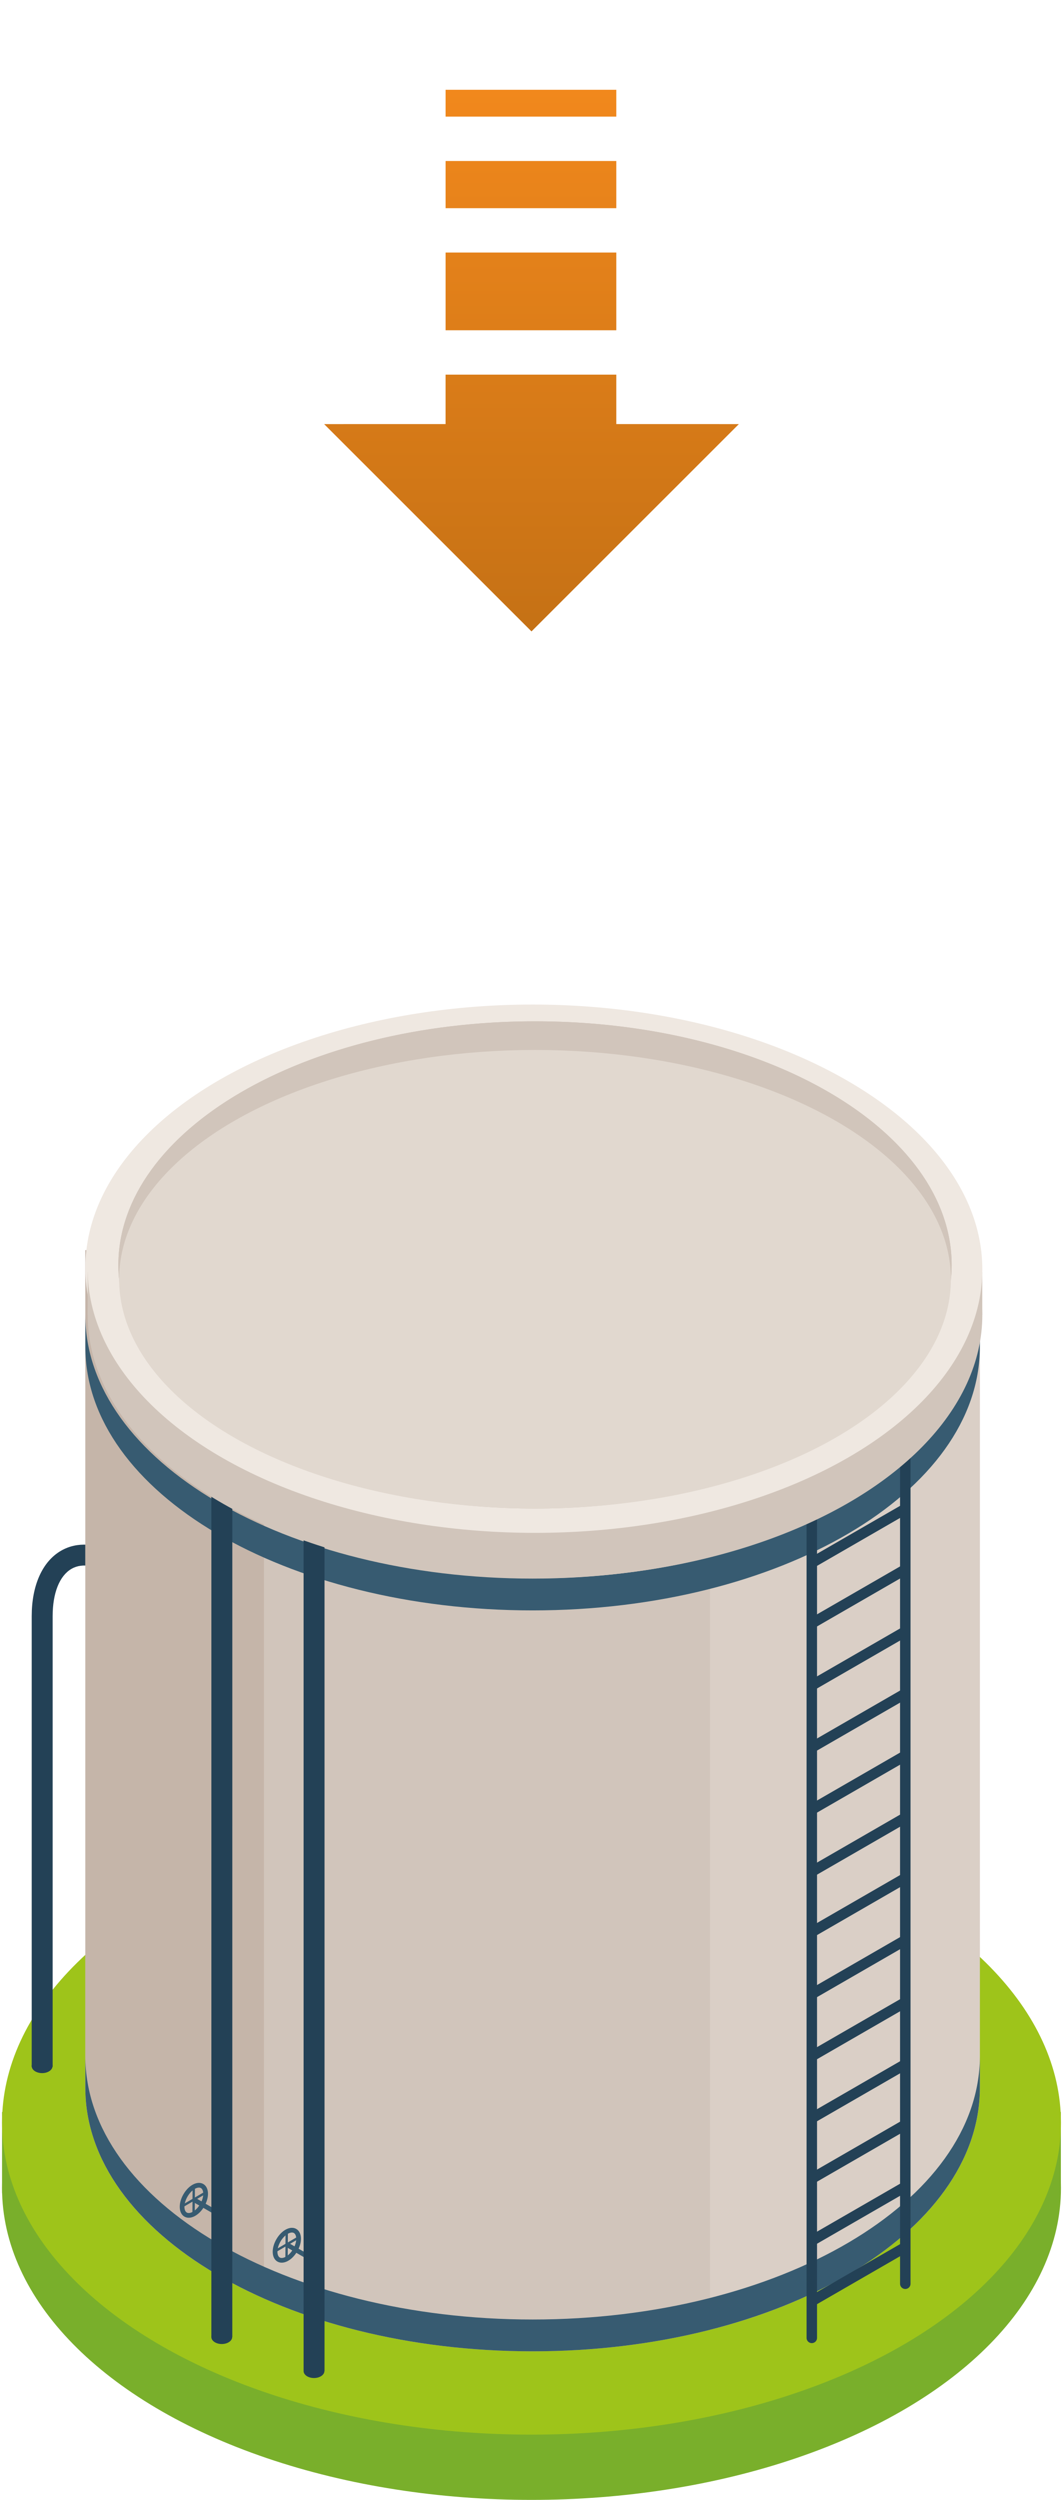 <svg xmlns="http://www.w3.org/2000/svg"
    xmlns:xlink="http://www.w3.org/1999/xlink" viewBox="0 0 255.156 600">
    <defs>
        <style>.cls-1{fill:#79af2b;}.cls-2{fill:#9ec41a;}.cls-3{fill:#234156;}.cls-4{fill:#d1c5bb;}.cls-5{fill:#c5b5a9;}.cls-6,.cls-8{fill:#efe8e1;}.cls-6{opacity:0.3;}.cls-7{fill:#375b71;}.cls-9{fill:#e1d8cf;}.cls-10{fill:#2fbce7;}.cls-11{fill:#5cc4e6;opacity:0.5;}.cls-12{fill:url(#Degradado_sin_nombre_211);}</style>
        <linearGradient id="Degradado_sin_nombre_211" x1="127.578" y1="151.546" x2="127.578" y2="21.546" gradientUnits="userSpaceOnUse">
            <stop offset="0" stop-color="#c57115"/>
            <stop offset="0.997" stop-color="#f1881c"/>
        </linearGradient>
    </defs>
    <g id="Capa_1" data-name="Capa 1">
        <rect class="cls-1" x="0.49" y="506.907" width="254.152" height="19.468"/>
        <ellipse class="cls-1" cx="127.578" cy="525.15" rx="127.088" ry="74.85"/>
        <ellipse class="cls-2" cx="127.578" cy="509.488" rx="127.088" ry="74.85"/>
        <path class="cls-3" d="M12.636,496.038H7.611V387.9c0-7.4,2.566-13.125,7.04-15.708,3.846-2.222,8.627-1.909,13.461.882L56.99,389.742,54.477,394.1,25.6,377.422c-2.273-1.314-5.587-2.529-8.435-.884-2.878,1.661-4.528,5.8-4.528,11.357Z"/>
        <ellipse class="cls-3" cx="10.109" cy="495.888" rx="2.498" ry="1.682"/>
        <path class="cls-4" d="M20.487,300.051V501.11c0,34.921,48.067,63.23,107.359,63.23S235.2,536.031,235.2,501.11V300.051Z"/>
        <path class="cls-5" d="M63.356,300.051H20.487V501.11c0,20.665,16.838,39.012,42.869,50.55Z"/>
        <path class="cls-6" d="M170.407,300.051V559.165c38.115-9.707,64.795-32.042,64.795-58.055V300.051Z"/>
        <path class="cls-7" d="M127.846,556.707c-59.292,0-107.359-28.309-107.359-63.23v7.633c0,34.921,48.067,63.23,107.359,63.23S235.2,536.031,235.2,501.11v-7.633C235.2,528.4,187.136,556.707,127.846,556.707Z"/>
        <path class="cls-7" d="M127.846,378.88c-59.292,0-107.359-28.31-107.359-63.23v7.633c0,34.92,48.067,63.23,107.359,63.23S235.2,358.2,235.2,323.283V315.65C235.2,350.57,187.136,378.88,127.846,378.88Z"/>
        <ellipse class="cls-8" cx="127.845" cy="304.33" rx="107.358" ry="63.23"/>
        <ellipse class="cls-4" cx="127.845" cy="302.954" rx="91.309" ry="53.778"/>
        <path class="cls-9" d="M127.846,254.3c48.969,0,88.927,22.706,91.2,51.217.068-.85.11-1.7.11-2.562,0-29.7-40.881-53.777-91.308-53.777s-91.31,24.077-91.31,53.777c0,.859.042,1.712.11,2.562C38.917,277.005,78.875,254.3,127.846,254.3Z"/>
        <ellipse class="cls-10" cx="127.845" cy="305.516" rx="91.199" ry="51.217"/>
        <path class="cls-4" d="M127.846,262.916c46.387,0,84.675,20.361,90.572,46.734a32.525,32.525,0,0,0,.626-4.134c-2.271-28.511-42.229-51.217-91.2-51.217s-88.929,22.706-91.2,51.217a32.525,32.525,0,0,0,.626,4.134C43.169,283.277,81.457,262.916,127.846,262.916Z"/>
        <path class="cls-10" d="M127.846,356.732c46.574,0,84.971-20.544,90.572-47.082-5.9-26.373-44.185-46.734-90.572-46.734S43.169,283.277,37.272,309.65C42.873,336.188,81.27,356.732,127.846,356.732Z"/>
        <path class="cls-11" d="M156.088,353.827c-3.085-5.556-6.365-10.992-11.077-15.34-10.225-9.435-24.516-12.31-37.054-17.377-5.088-2.057-11.441-4.41-14.818-9.008-2.209-3.008-1.452-6.273.284-9.293,2.06-3.584,4.662-6.838,5.642-10.941a13,13,0,0,0-.853-8.166c-.954-2.394-2.09-4.776-2.025-7.417.135-5.518,4.129-8.961,8.917-11.612-4.369.663-8.655,1.449-12.747,2.467-2.581,2.1-5.366,3.974-7.842,6.184a20.621,20.621,0,0,0-4.455,5.822c-.523,1-1.313,2.538-.294,3.467.941.857,2.579,1.091,3.755,1.431a19.246,19.246,0,0,1,4.875,1.949c3.087,1.919,5.293,5.808,4.246,9.48-.989,3.466-4.489,5.449-7.689,6.508-6.887,2.278-16.7,2.148-21.216-4.355A80.158,80.158,0,0,1,56.5,284.584a9.663,9.663,0,0,1-.422-1.145c-9.92,7.411-16.61,16.393-18.8,26.211a35.793,35.793,0,0,0,3.592,9.647c2.749-3.05,5.508-6.139,9.065-8.178,5.156-2.955,11.6-5.477,17.475-3.218,5.206,2,8.787,6.4,13.291,9.477,7.89,5.391,17.3,8.407,26.121,11.869,9.075,3.56,18.723,7.294,26.235,13.688a29.1,29.1,0,0,1,9.017,13.135c4.856-.447,9.582-1.125,14.152-2C156.176,353.986,156.131,353.907,156.088,353.827Z"/>
        <path class="cls-11" d="M183.564,335.621c-3.507-4.675-5.95-10.08-9.676-14.6-1.556-1.888-3.448-4.073-5.7-5.132a23.547,23.547,0,0,0-6.366-1.583c-4.485-.707-9.715-.993-13.475-3.831-2.883-2.177-4.553-6.577-2.023-9.643,2.377-2.882,6.819-3.649,10.3-4.147,9.4-1.347,19.3.248,28.083-3.95,5.282-2.526,9.721-6.491,14.819-9.3-11.287-8.415-26.708-14.816-44.507-18.08-.978,6.355-6.7,10.615-11.12,14.733-2.444,2.277-4.556,4.775-7.329,6.68a81.529,81.529,0,0,1-8.731,4.914c-5.842,3.031-12.062,6.484-13.664,13.409-.536,2.318-.008,4.214,2.244,5.219,2.4,1.068,5.235,1.207,7.8,1.49a180.07,180.07,0,0,1,19.609,3.462c6.906,1.552,14.106,3.653,19.9,7.877a21.6,21.6,0,0,1,5.761,5.89c1.069,1.717,1.983,3.532,2.893,5.336,2.2,4.363,4.337,8.76,6.634,13.074a100.387,100.387,0,0,0,11.354-5.362A27.072,27.072,0,0,1,183.564,335.621Z"/>
        <path class="cls-7" d="M49.041,529.545c-1.268,2.2-3.362,3.279-4.767,2.468s-1.515-3.167-.247-5.363,3.362-3.281,4.768-2.469S50.309,527.349,49.041,529.545ZM45,527.214c-1,1.731-.89,3.4-.166,3.821s2.226-.324,3.226-2.055.89-3.4.167-3.822S46,525.482,45,527.214Z"/>
        <polygon class="cls-7" points="49.324 526.581 43.939 529.736 43.654 529.249 49.039 526.093 49.324 526.581"/>
        <polygon class="cls-7" points="46.751 531.037 46.792 524.795 46.227 524.793 46.187 531.034 46.751 531.037"/>
        <rect class="cls-7" x="48.361" y="526.226" width="1.128" height="6.191" transform="translate(-433.945 307.035) rotate(-60)"/>
        <path class="cls-7" d="M51.884,530.382c-.159-.092-.414.052-.569.322s-.154.563.005.655.414-.053.57-.323S52.043,530.474,51.884,530.382Z"/>
        <path class="cls-7" d="M71.357,540.33c-1.268,2.2-3.362,3.279-4.768,2.468s-1.514-3.167-.246-5.363,3.362-3.281,4.768-2.469S72.624,538.134,71.357,540.33ZM67.32,538c-1,1.731-.89,3.4-.166,3.822s2.226-.324,3.225-2.055.891-3.4.168-3.823S68.32,536.267,67.32,538Z"/>
        <polygon class="cls-7" points="71.64 537.366 66.255 540.522 65.97 540.034 71.355 536.878 71.64 537.366"/>
        <polygon class="cls-7" points="69.067 541.822 69.107 535.581 68.543 535.578 68.502 541.819 69.067 541.822"/>
        <rect class="cls-7" x="70.677" y="537.011" width="1.128" height="6.191" transform="translate(-432.127 331.754) rotate(-60)"/>
        <path class="cls-7" d="M74.2,541.167c-.159-.092-.414.053-.57.322s-.153.563.006.655.414-.053.57-.322S74.359,541.259,74.2,541.167Z"/>
        <path class="cls-3" d="M217.3,549.38a1.255,1.255,0,0,1-1.256-1.256V340.217a1.257,1.257,0,0,1,2.513,0V548.124A1.255,1.255,0,0,1,217.3,549.38Z"/>
        <path class="cls-3" d="M217.3,341.474a1.253,1.253,0,0,1-.627-.168l-15.832-9.141a1.257,1.257,0,0,1,1.257-2.177l15.832,9.141a1.257,1.257,0,0,1-.63,2.345Z"/>
        <path class="cls-3" d="M194.859,562.372a1.256,1.256,0,0,1-1.256-1.256V353.209a1.256,1.256,0,1,1,2.512,0V561.116A1.256,1.256,0,0,1,194.859,562.372Z"/>
        <path class="cls-3" d="M194.858,354.465a1.248,1.248,0,0,1-.627-.168L178.4,345.156a1.256,1.256,0,1,1,1.256-2.176l15.832,9.141a1.256,1.256,0,0,1-.629,2.344Z"/>
        <rect class="cls-3" x="193.103" y="544.488" width="26.21" height="2.513" transform="translate(-245.213 176.18) rotate(-29.995)"/>
        <rect class="cls-3" x="193.103" y="529.985" width="26.21" height="2.513" transform="translate(-237.963 174.238) rotate(-29.995)"/>
        <rect class="cls-3" x="193.103" y="515.093" width="26.21" height="2.513" transform="translate(-230.518 172.244) rotate(-29.995)"/>
        <rect class="cls-3" x="193.103" y="500.591" width="26.21" height="2.513" transform="translate(-223.268 170.301) rotate(-29.995)"/>
        <rect class="cls-3" x="193.103" y="485.699" width="26.21" height="2.513" transform="translate(-215.823 168.307) rotate(-29.995)"/>
        <rect class="cls-3" x="193.103" y="470.798" width="26.21" height="2.513" transform="translate(-208.374 166.311) rotate(-29.995)"/>
        <rect class="cls-3" x="193.103" y="455.906" width="26.21" height="2.513" transform="translate(-200.929 164.316) rotate(-29.995)"/>
        <rect class="cls-3" x="193.103" y="441.403" width="26.21" height="2.513" transform="translate(-193.679 162.374) rotate(-29.995)"/>
        <rect class="cls-3" x="193.103" y="426.511" width="26.21" height="2.513" transform="translate(-186.234 160.38) rotate(-29.995)"/>
        <rect class="cls-3" x="193.103" y="411.62" width="26.21" height="2.513" transform="translate(-178.789 158.385) rotate(-29.995)"/>
        <rect class="cls-3" x="193.103" y="396.718" width="26.21" height="2.513" transform="translate(-171.34 156.389) rotate(-29.995)"/>
        <rect class="cls-3" x="193.103" y="381.827" width="26.21" height="2.513" transform="translate(-163.895 154.395) rotate(-29.995)"/>
        <rect class="cls-3" x="193.103" y="367.324" width="26.21" height="2.513" transform="matrix(0.866, -0.5, 0.5, 0.866, -156.645, 152.453)"/>
        <rect class="cls-3" x="193.103" y="352.432" width="26.21" height="2.513" transform="translate(-149.2 150.458) rotate(-29.995)"/>
        <path class="cls-3" d="M55.763,560.909H50.738V356.473c0-9.339,5.561-19.864,12.659-23.964,3.552-2.05,7.1-2.262,9.974-.6,3.3,1.907,5.2,6.062,5.2,11.4v4.929l-5.025-2.05v-2.879c0-3.442-1-6.076-2.685-7.047-1.617-.935-3.583-.187-4.949.6-5.5,3.175-10.147,12.157-10.147,19.611Z"/>
        <path class="cls-3" d="M55.734,560.909c0,.929-1.119,1.682-2.5,1.682s-2.5-.753-2.5-1.682,1.118-1.681,2.5-1.681S55.734,559.981,55.734,560.909Z"/>
        <path class="cls-3" d="M77.9,569.07H72.873V364.633c0-9.338,5.561-19.863,12.66-23.963,3.551-2.05,7.1-2.262,9.974-.6,3.3,1.906,5.2,6.062,5.2,11.4v2.9L95.68,353.3v-1.833c0-3.441-1-6.075-2.686-7.047-1.617-.934-3.582-.186-4.949.6-5.5,3.175-10.147,12.156-10.147,19.61Z"/>
        <ellipse class="cls-3" cx="75.371" cy="569.07" rx="2.498" ry="1.682"/>
        <ellipse class="cls-4" cx="128.421" cy="315.58" rx="107.373" ry="63.239"/>
        <rect class="cls-4" x="21.048" y="305.368" width="214.734" height="10.211"/>
        <ellipse class="cls-8" cx="128.421" cy="304.665" rx="107.373" ry="63.239"/>
        <ellipse class="cls-4" cx="128.421" cy="303.597" rx="100.011" ry="58.473"/>
        <path class="cls-4" d="M128.421,252c53.259,0,96.778,24.343,99.825,55.034.113-1.139.186-2.283.186-3.438,0-32.294-44.776-58.473-100.011-58.473S28.41,271.3,28.41,303.6c0,1.155.073,2.3.186,3.438C31.642,276.344,75.162,252,128.421,252Z"/>
        <ellipse class="cls-9" cx="128.421" cy="307.035" rx="99.825" ry="55.034"/>
    </g>
    <g id="arrow_event_critycal">
        <animateTransform attributeName="transform" attributeType="XML" type="translate" from="0 0" to="0 75" dur="1.5s" repeatCount="indefinite" />
        <path class="cls-12" d="M147.934,89.919V101.78l29.419.008-49.777,49.758L77.8,101.788l29.153-.008V89.919Zm0-10.65V60.614H106.957V79.269Zm0-29.3V38.638H106.957V49.967Zm0-21.978V21.546H106.957v6.443Z"/>
    </g>
</svg>